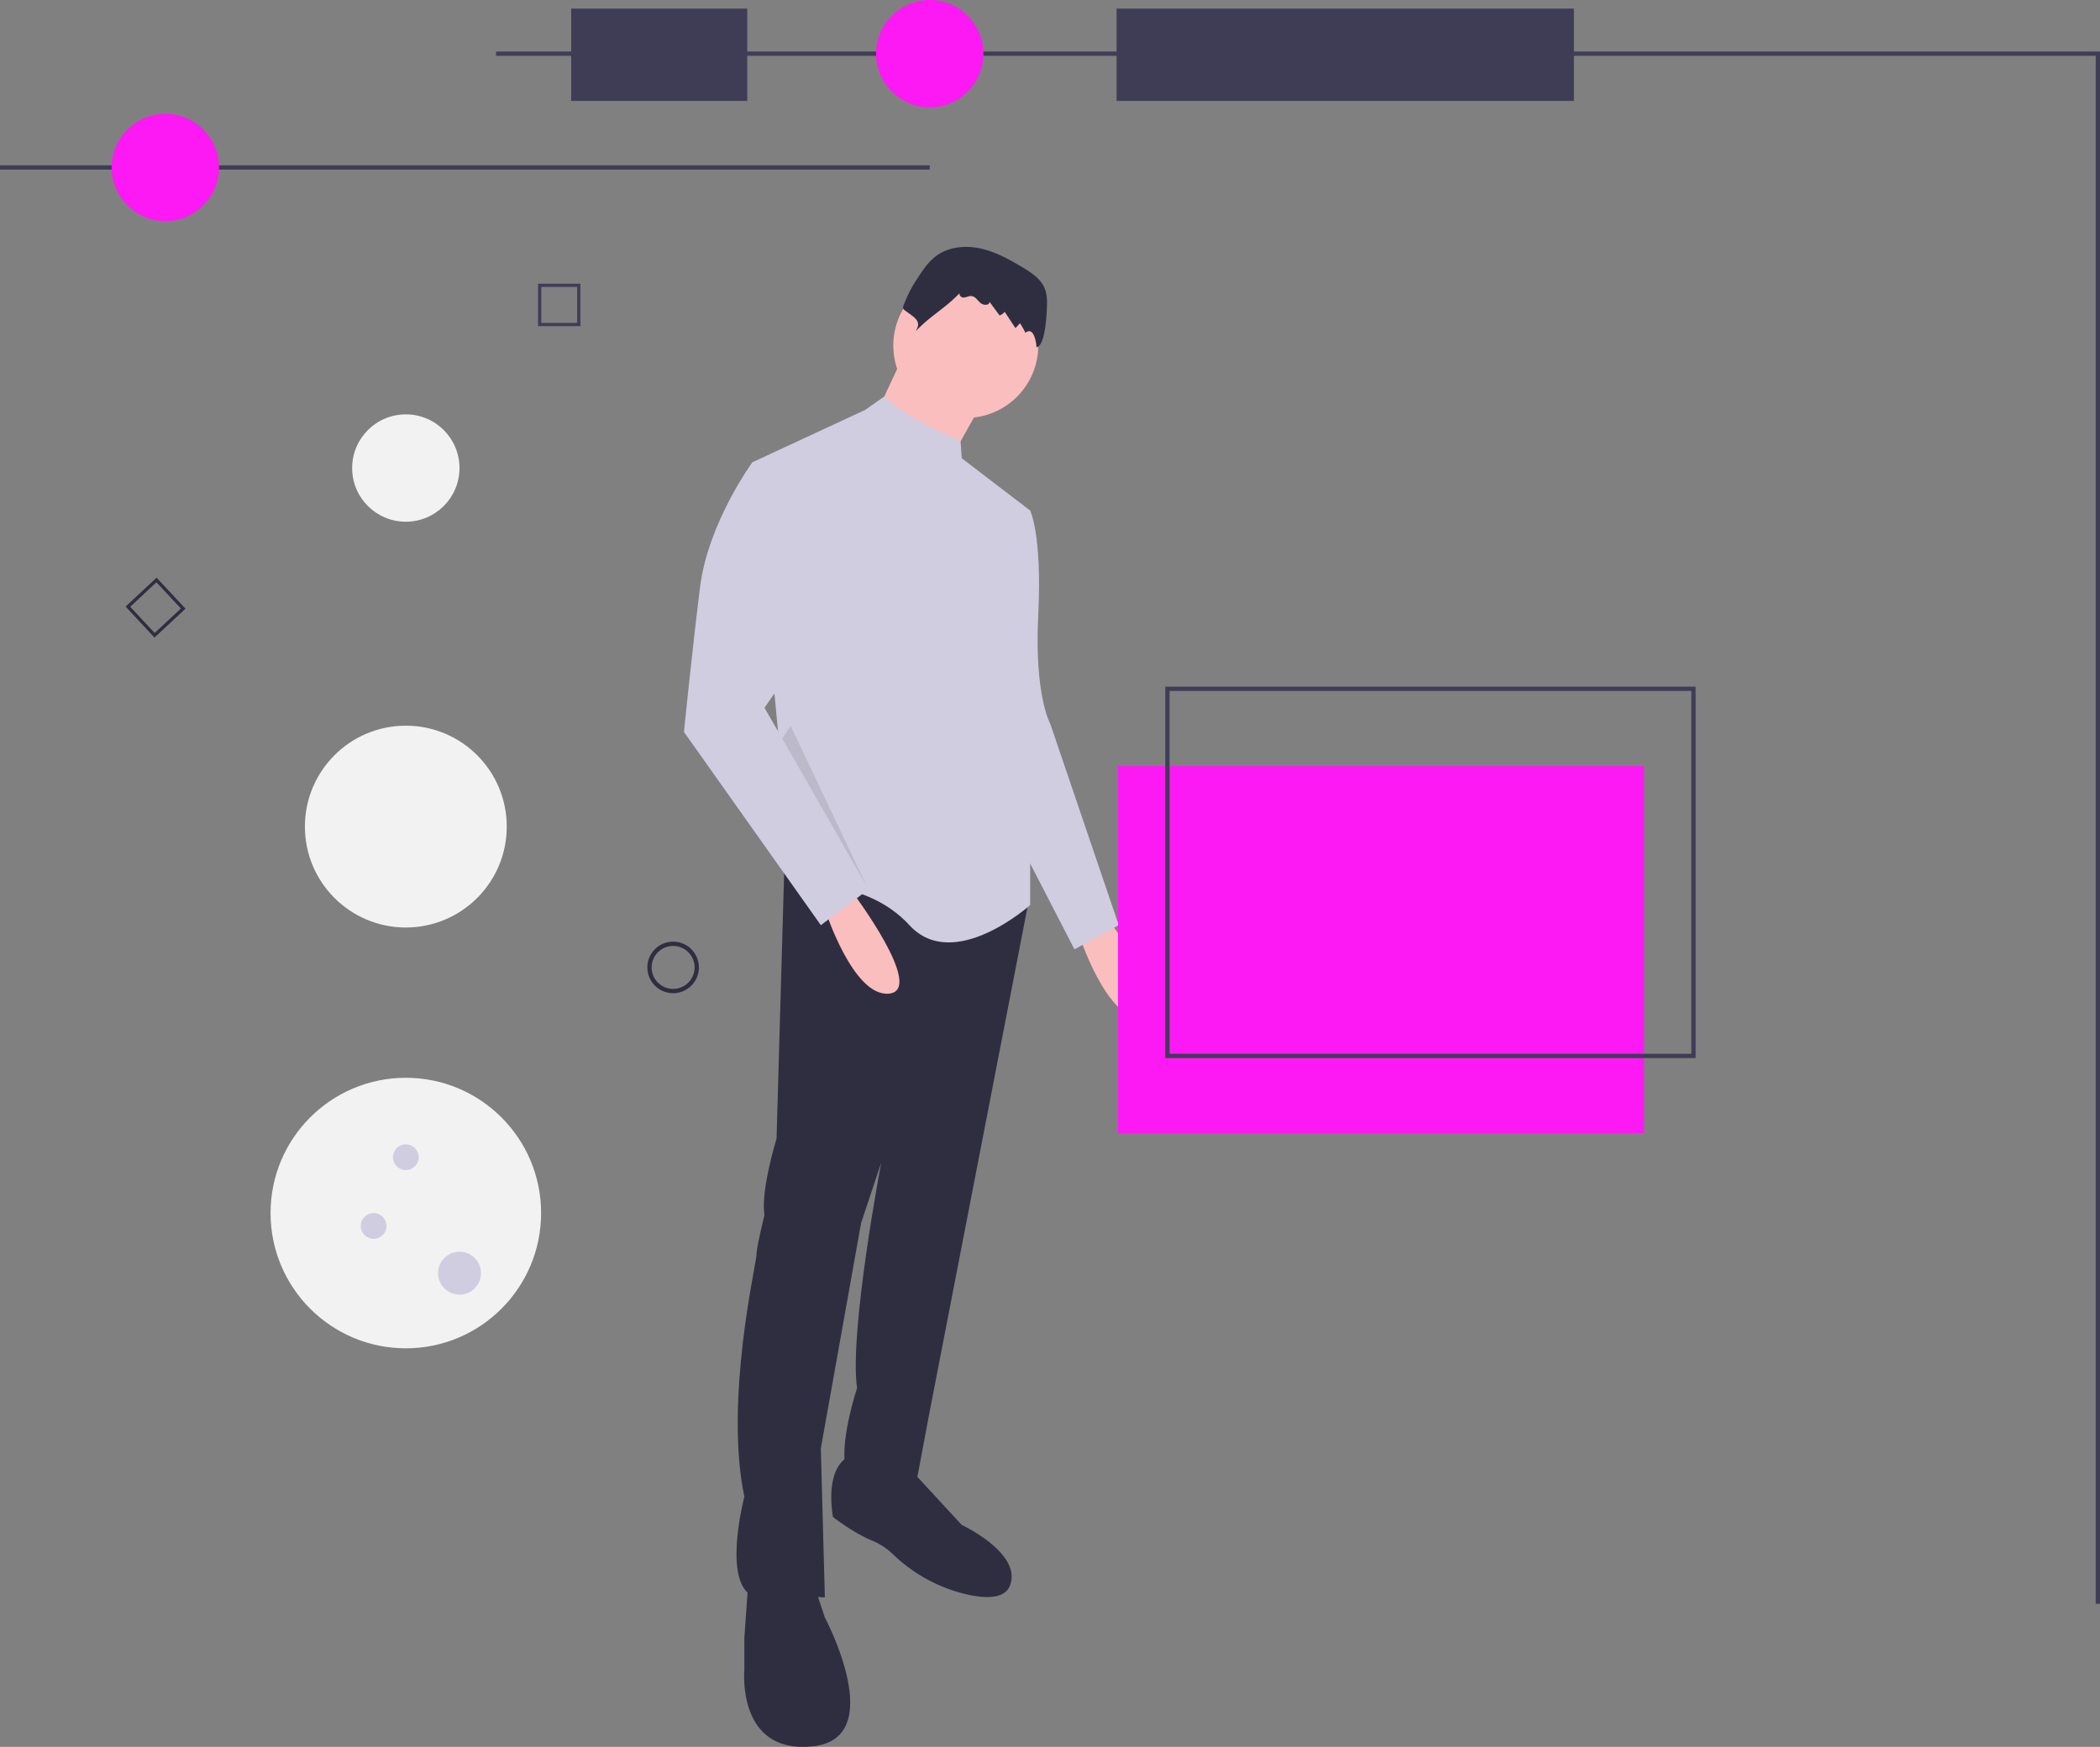 <svg xmlns="http://www.w3.org/2000/svg" id="f1ba0080-3221-4c35-b110-ed68464d7aea" data-name="Layer 1" viewBox="0 0 978 813.634" class="injected-svg ClassicGrid__ImageFile-sc-td9pmq-4 fNAcXv grid_media" xmlns:xlink="http://www.w3.org/1999/xlink"><rect x="0" y="0" width="978" height="813.634" fill="#808080" stroke="none"/><title>circuit</title><path d="M459.529,779.696l-1.875,26.248v14.999s-3.75,39.372,31.872,35.622,5.625-59.995,5.625-59.995l-3.75-11.249Z" transform="translate(-111 -43.183)" fill="#2f2e41"></path><path d="M506.4,721.576s-11.249,3.75-7.499,28.123c0,0,9.374,7.499,18.749,11.249a31.599,31.599,0,0,1,9.509,6.441A73.485,73.485,0,0,0,562.056,785.985c8.889,1.894,17.053,1.68,19.338-4.414,5.625-14.999-22.498-28.123-22.498-28.123L536.398,729.075Z" transform="translate(-111 -43.183)" fill="#2f2e41"></path><path d="M626.391,470.346s33.747,44.996,16.874,46.871-29.998-39.372-29.998-39.372Z" transform="translate(-111 -43.183)" fill="#fbbebe"></path><path d="M476.402,442.223l-3.75,131.24s-7.499,24.373-5.625,35.622c0,0-3.178,12.711-3.683,17.656-.044.426-.067.795-.067,1.093,0,3.75-14.999,67.495-5.625,112.491,0,0-9.374,35.622,1.875,44.996l35.622,1.875-1.875-69.37,18.749-104.992,9.374-28.123s-14.999,78.744-11.249,104.992c0,0-7.499,22.498-5.625,35.622,0,0,1.875,16.874,33.747,5.625l5.625-29.998L589.501,465.797l-43.729-19.825Z" transform="translate(-111 -43.183)" fill="#2f2e41"></path><circle cx="449.771" cy="160.934" r="33.747" fill="#fbbebe"></circle><polygon points="420.711 165.621 407.587 193.744 441.334 216.242 458.208 186.244 420.711 165.621" fill="#fbbebe"></polygon><path d="M558.896,256.613l-.54-7.893s-24.754-10.221-35.542-20.85l-8.914,6.245-52.496,24.373L480.152,455.347s33.747-3.75,54.371,18.749,56.246-9.374,56.246-9.374V410.351l-9.374-61.87,9.374-67.495Z" transform="translate(-111 -43.183)" fill="#d0cde1"></path><path d="M577.644,279.111l13.124,1.875s5.51,11.019,3.805,47.6q-.027.569-.055,1.146c-1.875,37.497,5.625,50.621,5.625,50.621l31.872,93.743-20.623,11.249-29.998-58.12L560.771,307.234Z" transform="translate(-111 -43.183)" fill="#d0cde1"></path><path d="M598.599,184.847a19.237,19.237,0,0,0-.886-6.889c-1.739-4.751-6.318-7.77-10.665-10.358-6.1-3.631-12.422-7.127-19.353-8.66s-14.644-.88-20.415,3.254c-3.713,2.66-6.357,6.527-8.819,10.375a57.927,57.927,0,0,0-6.757,13.169,1.82,1.82,0,0,0-.104,1.141,2.036,2.036,0,0,0,.802.861c4.634,3.46,8.114,4.984,4.934,9.815,7.67-7.912,13.126-10.131,20.796-18.042-.899.831.447,2.324,1.67,2.27s2.366-.807,3.586-.701c1.777.155,2.843,1.964,4.165,3.162s4.088,1.349,4.312-.421l4.667,6.305a5.352,5.352,0,0,0,2.354-1.722l5.028,7.603,2.117-2.269a39.808,39.808,0,0,1,2.531,4.469c3.935-3.261,5.133,4.816,5.136,6.728C597.97,204.3,598.553,188.317,598.599,184.847Z" transform="translate(-111 -43.183)" fill="#2f2e41"></path><path d="M508.275,459.097s33.747,44.996,16.874,46.871-29.998-39.372-29.998-39.372Z" transform="translate(-111 -43.183)" fill="#fbbebe"></path><path d="M468.903,260.362l-7.499-1.875s-20.623,28.123-24.373,58.12-7.499,67.495-7.499,67.495l63.745,89.993,22.498-16.874-48.746-84.368,16.874-24.373Z" transform="translate(-111 -43.183)" fill="#d0cde1"></path><polygon points="364.303 343.992 403.837 413.102 368.215 338.107 364.303 343.992" opacity="0.1"></polygon><polygon points="978 747 976 747 976 26 231 26 231 24 978 24 978 747" fill="#3f3d56"></polygon><rect x="520" y="4" width="213" height="43" fill="#3f3d56"></rect><rect x="266" y="4" width="82" height="43" fill="#3f3d56"></rect><circle cx="189" cy="218" r="25" fill="#f2f2f2"></circle><circle cx="189" cy="385" r="47" fill="#f2f2f2"></circle><circle cx="189" cy="565" r="63" fill="#f2f2f2"></circle><circle cx="214" cy="593" r="10" fill="#d0cde1"></circle><circle cx="174" cy="571" r="6" fill="#d0cde1"></circle><circle cx="189" cy="539" r="6" fill="#d0cde1"></circle><path d="M424.483,505.779a12,12,0,1,1,12-12A12.014,12.014,0,0,1,424.483,505.779Zm0-22a10,10,0,1,0,10,10A10.011,10.011,0,0,0,424.483,483.779Z" transform="translate(-111 -43.183)" fill="#2f2e41"></path><path d="M381.311,195.069H361.57V175.328h19.741Zm-18.223-1.519h16.704v-16.704h-16.704Z" transform="translate(-111 -43.183)" fill="#3f3d56"></path><path d="M182.955,340.149l-13.465-14.436,14.436-13.465,13.465,14.436ZM171.636,325.787l11.394,12.215,12.215-11.394L183.851,314.394Z" transform="translate(-111 -43.183)" fill="#2f2e41"></path><circle cx="433" cy="25" r="25" fill="#fd19f4"></circle><rect y="77" width="433" height="2" fill="#3f3d56"></rect><circle cx="77" cy="78" r="25" fill="#fd19f4"></circle><rect x="520.686" y="356.817" width="245" height="171" fill="#fd19f4"></rect><path d="M900.686,536h-247V363h247Zm-245-2h243V365h-243Z" transform="translate(-111 -43.183)" fill="#3f3d56"></path></svg>